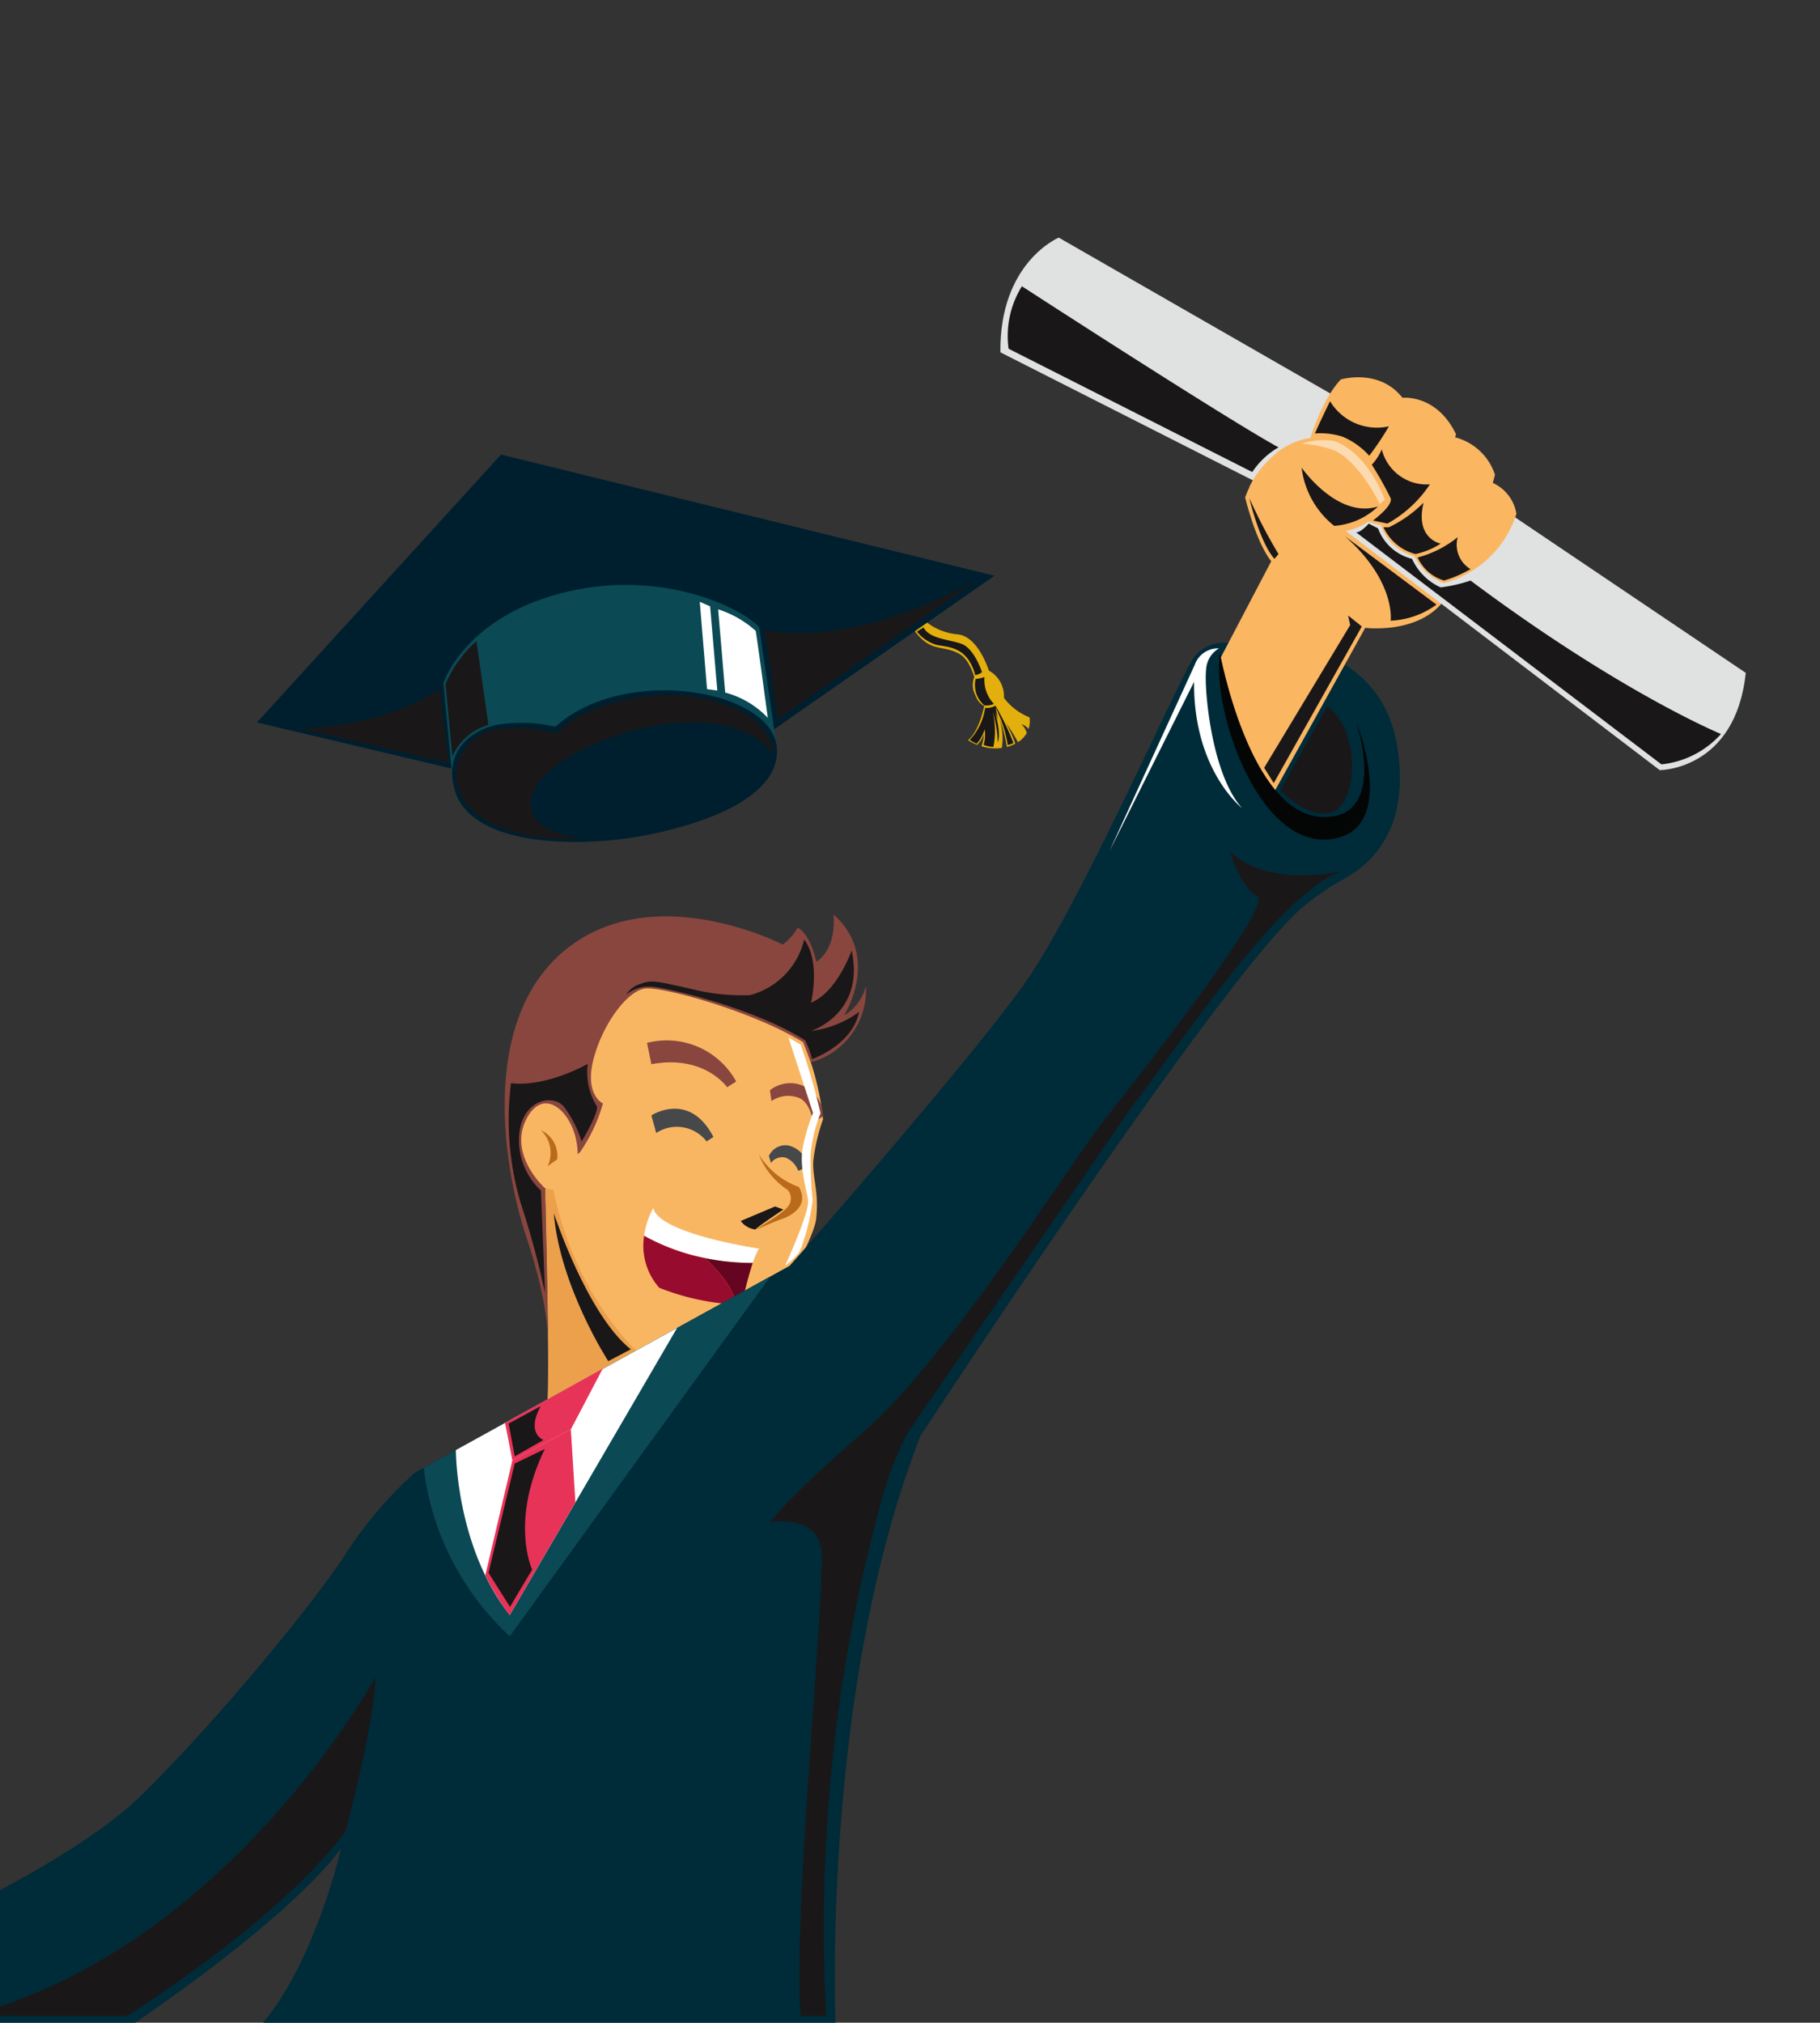 <svg xmlns="http://www.w3.org/2000/svg" xmlns:xlink="http://www.w3.org/1999/xlink" width="159.575" height="177.295" viewBox="0 0 159.575 177.295"><rect x="0" y="0" width="159.575" height="177.295" fill="#333333" stroke="none"/><defs><style>.a,.m{fill:none;}.b{clip-path:url(#a);}.c{fill:#eca04c;}.d{fill:#f9b662;}.e{fill:#89463f;}.f{fill:#ba6a1b;}.g{fill:#47484a;}.h,.u,.v{fill:#fff;}.i{fill:#650521;}.j{fill:#970b2e;}.k{fill:#002b39;}.l{fill:#0b4954;}.m{stroke:#e31368;stroke-miterlimit:10;}.n{fill:#e73358;}.o{fill:#fbb662;}.p{fill:#e0e1e1;}.q{fill:#e2af0c;}.r{fill:#001f2e;}.s{fill:#040505;}.t{fill:#1a1718;}.t,.u,.v{mix-blend-mode:soft-light;isolation:isolate;}.v{opacity:0.5;}</style><clipPath id="a"><rect class="a" width="159.575" height="177.295"/></clipPath></defs><g class="b" transform="translate(0 0)"><g transform="translate(-20.102 20.827)"><path class="c" d="M2010.746,6455.938s.419,15.6.212,18.51,3.106,2.481,3.319,2.213,5.02-3.284,5.092-3.408,1.136-3.325,1.136-3.325-3.5-5.6-3.5-5.807-5.143-8.557-5.143-8.557Z" transform="translate(-1942.854 -6372.618)"/><g transform="translate(64.354 59.32)"><path class="d" d="M2034.261,6451.245a23.674,23.674,0,0,1,1.814,6.955,16.793,16.793,0,0,0-.85,3.6c-.106,1.521.523,2.711.243,5.151s-6.811,13.186-6.811,13.186-6.411-.5-8.748-1.479c0,0-5.515-4.752-7.479-14.284,0,0-1.892-.295-2.188-.752s-1.067-5.1-.775-6.17,1.109-4.185,1.955-5.382,2.126-4.661,4.165-5.723a16.445,16.445,0,0,1,4.408-1.332c.838-.271,1.315-1.656,4.754-.82a29.749,29.749,0,0,1,6.567,2.2C2032.159,6446.894,2033.43,6449.015,2034.261,6451.245Z" transform="translate(-2008.165 -6440.236)"/><path class="e" d="M2015.308,6462.582a14.329,14.329,0,0,0,1.986-4.233s-1.641-.759-.822-3.9,2.978-5.944,4.469-6.17,9.461,1.974,13.924,4.709l.654,1.752a6.573,6.573,0,0,0,4.832-6.7,4.153,4.153,0,0,1-1.927,2.6s3.3-5.126-.917-8.86c0,0,.382,2.869-1.5,4.16,0,0-.482-2.384-1.64-3.01a4.76,4.76,0,0,1-1.306,1.493s-11.232-5.823-18.983.4-5.441,19.437-3.493,25.254,1.891,8.978,1.891,8.978l-.257-13.274s-3.267-2.919-1.628-6.084,4.494-.218,4.484,3.1" transform="translate(-2008.681 -6441.773)"/><path class="f" d="M2010.537,6452.815a2.477,2.477,0,0,1,1.42,2.556l-.837.6A2.769,2.769,0,0,0,2010.537,6452.815Z" transform="translate(-2007.357 -6433.898)"/><path class="e" d="M2023.779,6451.824l-.792.5s-1.992-2.884-6.64-2.018l-.385-1.87A6.946,6.946,0,0,1,2023.779,6451.824Z" transform="translate(-2003.486 -6437.173)"/><path class="e" d="M2022.252,6451.023l.139.951a2.6,2.6,0,0,1,2.3-.312c1.083.3,1.348,2.12,1.348,2.12a6.007,6.007,0,0,0,.857-.455,2.861,2.861,0,0,0-4.639-2.3Z" transform="translate(-1999.001 -6435.613)"/><path class="g" d="M2021.627,6454.193l-.6.389a3.289,3.289,0,0,0-4.415-.735l-.425-1.544S2019.51,6450.114,2021.627,6454.193Z" transform="translate(-2003.328 -6434.682)"/><path class="g" d="M2022.2,6454.532l.184.606a1.221,1.221,0,0,1,1.268-.47,1.981,1.981,0,0,1,1.121,1.167l.865-.37a2.287,2.287,0,0,0-1.754-1.862A1.6,1.6,0,0,0,2022.2,6454.532Z" transform="translate(-1999.038 -6433.352)"/><path class="f" d="M2021.766,6454.065a6.586,6.586,0,0,0,2.531,3.1,1.129,1.129,0,0,1,.142,1.26c-.362.731-2.4,1.779-2.86,2.2,0,0,1.5-.677,2.193-.914s2.473-1.08,1.506-2.805A6.944,6.944,0,0,1,2021.766,6454.065Z" transform="translate(-1999.479 -6433.007)"/><path class="h" d="M2016.624,6456.792a7.1,7.1,0,0,0-.809,2.441,19.7,19.7,0,0,0,9.526,2.378,6.343,6.343,0,0,1,.542-1.256S2017.068,6459.063,2016.624,6456.792Z" transform="translate(-2003.591 -6431.061)"/><g transform="translate(12.162 28.17)"><path class="i" d="M2023.13,6459.782a20.835,20.835,0,0,1-4.215-.428c1.095,1,2.532,2.578,2.745,4.079.164.014.324.028.495.038C2022.155,6463.472,2022.608,6461.327,2023.13,6459.782Z" transform="translate(-2013.542 -6457.401)"/><path class="j" d="M2021.153,6460.169a18.108,18.108,0,0,1-5.312-1.952,5.56,5.56,0,0,0,1.326,4.559,21.13,21.13,0,0,0,6.73,1.471C2023.685,6462.747,2022.248,6461.171,2021.153,6460.169Z" transform="translate(-2015.779 -6458.217)"/></g></g><path class="k" d="M2098.8,6427.951a3.3,3.3,0,0,0-2.9,1.287c-1.167,1.526-9.516,20.676-14.454,28.008-3.75,5.569-18.656,22.71-21,25.316l-32.863,18.133a35.636,35.636,0,0,0-5.925,6.911c-2.424,3.861-10.862,14.273-17.954,21.276s-25.585,14.9-32.588,17.235v2.783h31.958s13.287-8.887,18.045-15.26c0,0-2.155,9.6-6.824,15.26h50.183s-1.257-29.174,7.449-51.437c0,0,25.706-39.289,33.246-46.111a23.383,23.383,0,0,1,3.531-2.514c1.675-.9,6.344-3.531,5.029-11.791S2104.129,6427.2,2098.8,6427.951Z" transform="translate(-1971.119 -6392.433)"/><path class="l" d="M2034.933,6460.3l-22.854,31.541a24.013,24.013,0,0,1-7.544-14.768Z" transform="translate(-1947.283 -6369.241)"/><path class="h" d="M2006.18,6473.636s-.031,8.424,4.725,14.463l14.673-25.168Z" transform="translate(-1946.109 -6367.362)"/><path class="m" d="M2011.842,6469.125" transform="translate(-1942.072 -6362.945)"/><path class="n" d="M2008.7,6469.767l.645,3.29,5.132-2.74,2.783-5.3Z" transform="translate(-1944.317 -6365.871)"/><path class="m" d="M2010.731,6470.629" transform="translate(-1942.865 -6361.873)"/><path class="n" d="M2010.06,6470.85l-2.376,10.084a25.912,25.912,0,0,0,2.023,3.346c.044.051.125.123.125.123l5.756-9.876-.4-6.414Z" transform="translate(-1945.036 -6363.666)"/><path class="o" d="M2049.852,6448.835l8.2-14.783s6.4.838,7.84-4.309-10.353-12.268-10.353-12.268-5.685-1.2-8.019,5.146c0,0,.914,3.86,2.289,5.6l-4.566,8.705S2045.991,6445.108,2049.852,6448.835Z" transform="translate(-1918.248 -6399.851)"/><path class="p" d="M2063.613,6421.18l-24.447-14.028s-5.207,2.153-5.118,10.054l29.046,14.723,28.767,21.9s6.643,0,7.54-8.527Z" transform="translate(-1926.233 -6407.151)"/><g transform="translate(42.632 19.017)"><path class="q" d="M2030.5,6426.635a5.117,5.117,0,0,0,3.094,1.393c2,.2,2.9,3.674,2.9,3.674s-.833.81-1.338.444c0,0-.379-1.812-1.376-2.388-1.643-.943-2.654.094-4.368-2.646l1.083-.477" transform="translate(-1972.166 -6412.271)"/><path class="q" d="M2034.044,6429.3s-.129.474-1.283.563a1.9,1.9,0,0,0,.086,1.58c.326.878.88.986.88.986a1.848,1.848,0,0,0,1.635-.744A2.581,2.581,0,0,0,2034.044,6429.3Z" transform="translate(-1969.866 -6410.366)"/><path class="q" d="M2033.8,6434.052a5.452,5.452,0,0,1-.223,1.1,4.215,4.215,0,0,0,1.775.145,5.458,5.458,0,0,0-.28-2.736,11.673,11.673,0,0,1,.725,2.646c.118-.032.236-.07.356-.115a3.263,3.263,0,0,0,.384-.173,11.76,11.76,0,0,0-.834-1.819,14.244,14.244,0,0,1,1.066,1.687,2.282,2.282,0,0,0,.772-.8,1.817,1.817,0,0,0-.469-.783,1.34,1.34,0,0,1,.624.428,2.137,2.137,0,0,0,.088-1.02,5.172,5.172,0,0,1-2.246-1.708c-1.021-1.316-1.667.389-1.667.389s-.38,2.425-1.48,3.323a4.138,4.138,0,0,0,.8.405A2.508,2.508,0,0,0,2033.8,6434.052Z" transform="translate(-1970.045 -6409.58)"/><path class="r" d="M2030.487,6449.9,1996,6441.731l21.4-23.481,43.265,10.621Z" transform="translate(-1996.002 -6418.25)"/><g transform="translate(16.348 11.424)"><path class="l" d="M2006.343,6442.012l-.8-8.471s1.719-5.577,10.155-7.85,15.711,1.01,17.529,2.921l1.554,10.6Z" transform="translate(-2005.543 -6424.919)"/><path class="r" d="M2021.652,6443.241c3.719-.553,13.2-2.762,12.812-7.877s-13.333-7.352-19.421-1.856a13.231,13.231,0,0,0-5.111-.174c-2.22.458-4.739,2.292-3.7,5.768C2007.579,6443.634,2015.7,6444.125,2021.652,6443.241Z" transform="translate(-2005.226 -6421.072)"/></g></g><path class="o" d="M2049.765,6420.414s1.078-4,2.918-5.925c0,0,3.591-1.078,5.609,1.884a27.808,27.808,0,0,1-3.949,6.462C2052.235,6425.08,2049.765,6420.414,2049.765,6420.414Z" transform="translate(-1915.019 -6402.055)"/><path class="o" d="M2057.021,6415.35s2.988-.352,4.693,3.194c0,0-1.438,5.881-6.015,8.034a5.311,5.311,0,0,1-3.143-1.3c-1.706-1.347-1.227-2.153-1.227-2.153a12.579,12.579,0,0,1,.867-2.605c.315-.312,2.784-2.513,2.918-2.691S2057.021,6415.35,2057.021,6415.35Z" transform="translate(-1913.95 -6401.308)"/><path class="o" d="M2059.9,6417.337a5,5,0,0,1,3.725,3.33,9.685,9.685,0,0,1-6.912,7.183,4.2,4.2,0,0,1-3.187-3.1,6.733,6.733,0,0,1,1.123-5.214C2054.824,6419.411,2059.9,6417.337,2059.9,6417.337Z" transform="translate(-1912.447 -6399.887)"/><path class="o" d="M2061.981,6419.638a3.616,3.616,0,0,1,2.335,2.814,9.14,9.14,0,0,1-6.374,6.075,4.856,4.856,0,0,1-2.753-2.783,2.066,2.066,0,0,1,1.167-2.754c.208-.089,3.146-1.735,3.322-1.854S2061.981,6419.638,2061.981,6419.638Z" transform="translate(-1911.257 -6398.245)"/><path class="o" d="M2048.147,6418.794a6.3,6.3,0,0,1,5.107-1.317c2.783.677,4.669,5.479,4.669,5.479a5.3,5.3,0,0,1-4.624,2.736,10.035,10.035,0,0,1-3.528-5.521Z" transform="translate(-1916.175 -6399.885)"/><path class="o" d="M2053.866,6424a25.872,25.872,0,0,1-5.327-1.468,12.169,12.169,0,0,1-1.753-1.16,8.306,8.306,0,0,1,2.74-3.236c1.887-1.259,3.5,2.513,3.591,2.573S2053.866,6424,2053.866,6424Z" transform="translate(-1917.145 -6399.496)"/><path class="s" d="M2045.308,6428.371s2.584,14.135,8.918,14.422c5.925.269,3.051-8.317,3.051-8.317s3.487,8.706-1.5,10.113C2049.09,6446.479,2044.59,6433.876,2045.308,6428.371Z" transform="translate(-1918.253 -6392.014)"/><path class="t" d="M2021.99,6429.04l1.143,7.785,17.421-12.122S2030.027,6430.7,2021.99,6429.04Z" transform="translate(-1934.833 -6394.631)"/><path class="t" d="M2010.53,6430.244l.771,6.476-13.206-3.051S2005.148,6433.861,2010.53,6430.244Z" transform="translate(-1951.877 -6390.68)"/><path class="u" d="M2022.891,6428.049c.048.051,1.066,7.627,1.066,7.627a7.994,7.994,0,0,0-3.735-2.214l-.618-7.295A9.029,9.029,0,0,1,2022.891,6428.049Z" transform="translate(-1936.536 -6393.585)"/><path class="u" d="M2020.2,6433.562l-.631-7.385-.908-.392.639,7.654Z" transform="translate(-1937.205 -6393.86)"/><path class="t" d="M2006.249,6437.913l-.594-6.366a10.6,10.6,0,0,1,2.707-3.751l1.045,7.345A4.859,4.859,0,0,0,2006.249,6437.913Z" transform="translate(-1946.485 -6392.424)"/><path class="t" d="M2017.369,6443.09s-4.739-.225-4.646-3.141c.153-4.786,16.465-10.607,21.336-4.2,0,0-.027-3.944-6.889-5.013-4.338-.676-10,.751-12.168,3.178,0,0-5.722-1.65-7.771.984C2004.065,6438.964,2008.381,6443.674,2017.369,6443.09Z" transform="translate(-1946.098 -6390.446)"/><path class="t" d="M2052.5,6431.113l-4.129,7.392s2.6,2.766,4.668,1.856S2055.46,6433.387,2052.5,6431.113Z" transform="translate(-1916.016 -6390.059)"/><path class="t" d="M2008.88,6468.46l.538,2.87,2.514-1.435s-1.556-.569-.238-2.963Z" transform="translate(-1944.184 -6364.505)"/><path class="t" d="M2012.786,6469.124l-2.633,1.274-2.3,9.576,1.886,2.993s1.525-2.6,1.945-3.263C2011.679,6479.7,2009.7,6475.509,2012.786,6469.124Z" transform="translate(-1944.92 -6362.944)"/><path class="t" d="M2014.285,6494.327s2.513-9.337,2.634-13.526c0,0-12.927,23.7-35.67,29.685h13.885S2008.419,6502.228,2014.285,6494.327Z" transform="translate(-1963.893 -6354.615)"/><path class="t" d="M2072.642,6440.241s-6.591,1.705-10.091-1.706c0,0,.987,3.231,2.425,3.949s-10.145,15.473-13.287,19.451-13.736,20.946-21.185,27.455-8.226,7.966-8.226,7.966,4.006-.739,4.455,2.4-2.514,31.749-1.8,40.876h2.244a140.476,140.476,0,0,1,4.578-44.2,33.093,33.093,0,0,1,2.513-6.854l19.3-28.067C2059.589,6453.436,2067.653,6441.5,2072.642,6440.241Z" transform="translate(-1934.628 -6384.763)"/><path class="t" d="M2056.164,6422.317a6.183,6.183,0,0,1-3.848,1.7,7.707,7.707,0,0,1-2.853-5.1S2052.6,6423.44,2056.164,6422.317Z" transform="translate(-1915.237 -6398.752)"/><path class="t" d="M2051.469,6415.521s-.919,1.862-1.324,2.826a6.369,6.369,0,0,1,2.423.284,6.5,6.5,0,0,1,2.335,1.67,24.627,24.627,0,0,0,1.727-2.58A4.8,4.8,0,0,1,2051.469,6415.521Z" transform="translate(-1914.749 -6401.18)"/><path class="t" d="M2051.674,6422.424l8.035,6a7.327,7.327,0,0,1-4.017,1.408S2056.17,6426.388,2051.674,6422.424Z" transform="translate(-1913.659 -6396.256)"/><path class="t" d="M2057.784,6427.255l-4.219-3.3s2.74,2.865,2.53,4.174A3.467,3.467,0,0,0,2057.784,6427.255Z" transform="translate(-1912.311 -6395.163)"/><path class="t" d="M2053.929,6417.984a4.434,4.434,0,0,1-.875,1.345,29.647,29.647,0,0,1,1.653,2.939c.21.629-1.351,1.8-1.542,1.954,0,0,.976.206,1.258.269a10.656,10.656,0,0,0,3.725-3.438A4.055,4.055,0,0,1,2053.929,6417.984Z" transform="translate(-1912.675 -6399.424)"/><path class="t" d="M2057.168,6420.711a11.077,11.077,0,0,1-3.038,2.156h-.478a4.263,4.263,0,0,0,2.813,2.349,6.611,6.611,0,0,0,2.2-.913S2056.39,6423.87,2057.168,6420.711Z" transform="translate(-1912.248 -6397.478)"/><path class="t" d="M2058.915,6422.477a9.487,9.487,0,0,1-3.516,1.781,3.722,3.722,0,0,0,2.318,2.02,10.9,10.9,0,0,0,2.32-1A2.492,2.492,0,0,1,2058.915,6422.477Z" transform="translate(-1911.002 -6396.22)"/><path class="t" d="M2048.385,6441.176l7.72-13.733-1.2-.959.179.839-7.541,12.508Z" transform="translate(-1916.602 -6393.359)"/><path class="t" d="M2046.787,6420.477s.886,3.829,2.2,5.327l.358-.42A45.687,45.687,0,0,1,2046.787,6420.477Z" transform="translate(-1917.145 -6397.644)"/><path class="v" d="M2056.76,6422.739s-1.392-4.023-4.429-5.146a6.065,6.065,0,0,0-2.868.225,9.793,9.793,0,0,1,3.017.657c2.245,1.227,3.831,4.624,3.831,4.624" transform="translate(-1915.237 -6399.759)"/><path class="u" d="M2049.229,6428.166a2.3,2.3,0,0,0-1.128,1.881c-.192,1.466.432,9.122,3.155,12.128,0,0-4.277-3.316-4.21-11.072l-7.417,14.834,7.487-16.352A2.158,2.158,0,0,1,2049.229,6428.166Z" transform="translate(-1922.25 -6392.164)"/><path class="t" d="M2052.254,6422.551l26.766,20.335a8.158,8.158,0,0,0,5.22-2.662s-8.81-3.621-21.961-13.451a13.123,13.123,0,0,1-2.619.6,4.986,4.986,0,0,1-2.506-2.5,4.277,4.277,0,0,1-2.983-2.671l-.817-.419S2052.681,6422.558,2052.254,6422.551Z" transform="translate(-1913.244 -6396.714)"/><path class="t" d="M2058.169,6423.761a6.842,6.842,0,0,0-2.3,2.163l-21.367-10.808a8.233,8.233,0,0,1,1.168-5.476S2053.545,6421.233,2058.169,6423.761Z" transform="translate(-1925.968 -6405.375)"/><path class="t" d="M2030.357,6427.095l-.581.358a3.342,3.342,0,0,0,1.782,1.183c1.04.194,2.667.174,3.329,2.633a1.109,1.109,0,0,0,.593-.26s-.661-2.072-1.8-2.48S2030.905,6428.112,2030.357,6427.095Z" transform="translate(-1929.279 -6392.924)"/><path class="t" d="M2032.81,6429.8a2.315,2.315,0,0,0,.762,2.315,1.543,1.543,0,0,0,.837-.126,3.078,3.078,0,0,1-.827-2.357A3.32,3.32,0,0,1,2032.81,6429.8Z" transform="translate(-1927.163 -6391.115)"/><path class="t" d="M2034.729,6431.1a1.557,1.557,0,0,1-.9.189,5.2,5.2,0,0,1-1.35,2.811,3.544,3.544,0,0,0,.611.333,3.263,3.263,0,0,0,.694-1.263,3.029,3.029,0,0,1-.088,1.362,2.323,2.323,0,0,0,.857.177,7.186,7.186,0,0,0-.073-3.107,10.126,10.126,0,0,1,.457,2.705s.36-.625-.265-2.717l.281.723-.209-1.06a11.466,11.466,0,0,1,1.069,3.292,2.417,2.417,0,0,0,.5-.171A22.152,22.152,0,0,0,2034.729,6431.1Z" transform="translate(-1927.351 -6390.07)"/><path class="t" d="M2031.2,6453.545s3.531-1.211,4.13-4.142a9.041,9.041,0,0,1-4.219,1.676s4.758-1.5,3.562-7.062c0,0-1.258,3.65-3.562,4.578,0,0,.868-3.591-.6-5.535a6.609,6.609,0,0,1-4.758,4.877,18.024,18.024,0,0,1-5.113-.538c-3.177-.717-3.536-.809-4.492-.449a2.3,2.3,0,0,0-1.258.958,3.177,3.177,0,0,1,2.1-.719c1.287.03,9.156,1.866,13.614,4.72A7.981,7.981,0,0,1,2031.2,6453.545Z" transform="translate(-1939.899 -6381.538)"/><path class="t" d="M2009.086,6451.116a25.738,25.738,0,0,0,.875,10.582,74.942,74.942,0,0,1,2.113,7.831l-.358-9a6.009,6.009,0,0,1-1.926-4.462c.019-3.437,2.938-4.152,3.971-2.844a10,10,0,0,1,1.518,3s1.391-2.267,1.354-3.052a5.638,5.638,0,0,1-.814-3.748S2012.228,6451.486,2009.086,6451.116Z" transform="translate(-1944.182 -6377)"/><path class="t" d="M2011.194,6457.058s2.887,8.842,6.747,11.94l-1.973,1.033S2011.723,6463.5,2011.194,6457.058Z" transform="translate(-1942.534 -6371.552)"/><path class="t" d="M2024.5,6456.986s-2.08,1.373-2.454,1.749a1.874,1.874,0,0,1-1.286-.747l3.008-1.271Z" transform="translate(-1935.713 -6371.794)"/><path class="u" d="M2024.4,6448.7a57.394,57.394,0,0,1,1.736,6.017,12.883,12.883,0,0,0-.867,3.624,34.715,34.715,0,0,0,.178,4.005,19.124,19.124,0,0,1-1.047,4.278c-.219.61-1.376,1.467-1.376,1.467s2.183-4.729,2.018-5.775-.763-2.961-.463-4.578a16.953,16.953,0,0,1,.9-3.051l-2.154-6.614Z" transform="translate(-1934.093 -6377.961)"/></g></g></svg>
